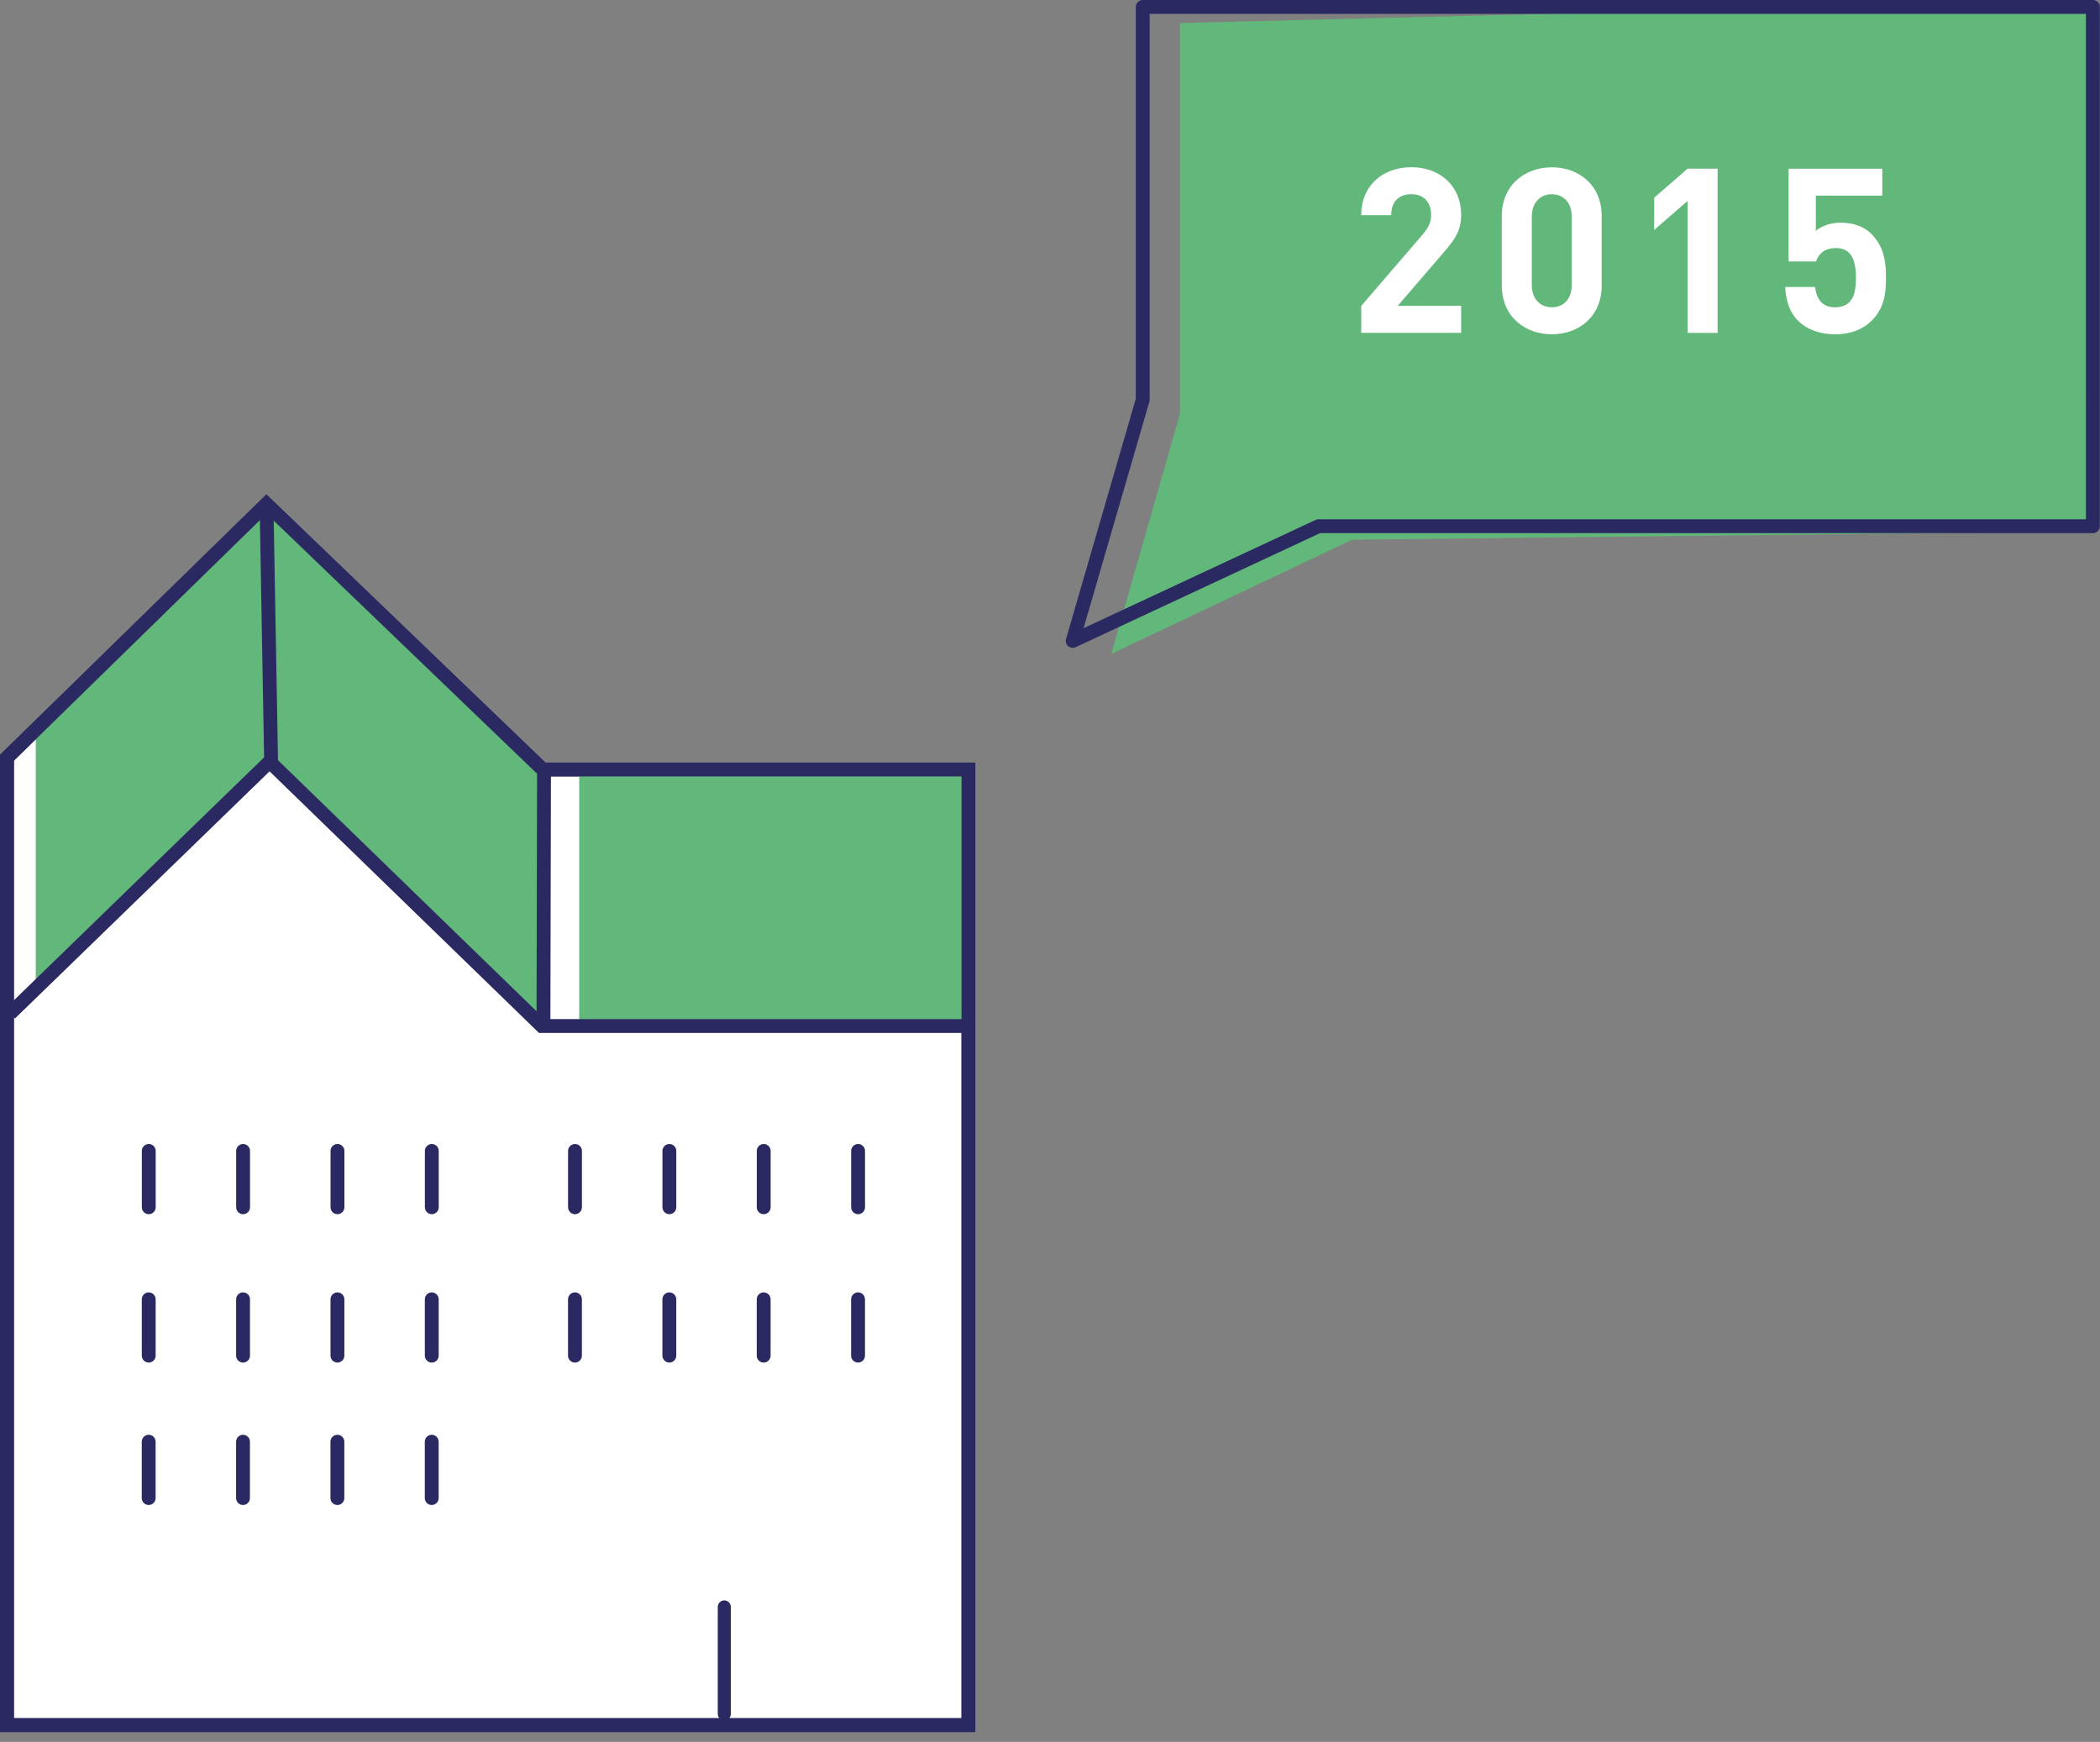 <?xml version="1.0" encoding="UTF-8"?><svg id="a" xmlns="http://www.w3.org/2000/svg" xmlns:xlink="http://www.w3.org/1999/xlink" viewBox="0 0 512 424.73"><rect x="0" y="0" width="512" height="424.73" fill="#808080" stroke="none"/><defs><style>.e{fill:none;}.f{fill:#fff;}.g{fill:#2b2961;}.h{fill:#61b87a;}.i{clip-path:url(#c);}.j{clip-path:url(#b);}.k{clip-path:url(#d);}</style><clipPath id="b"><rect class="e" width="514.93" height="422.32"/></clipPath><clipPath id="c"><rect class="e" width="514.93" height="422.32"/></clipPath><clipPath id="d"><rect class="e" width="514.93" height="422.32"/></clipPath></defs><polygon class="f" points="1.7 184.76 1.69 197.7 1.69 420.64 236.12 420.64 236.11 187.63 132.56 187.63 132.03 187.36 64.97 122.91 1.7 184.76"/><g class="j"><path class="g" d="M237.8,422.32H0V184.05l.51-.5,64.44-62.99,68.04,65.39h104.8v236.38Zm-234.42-3.37H234.43V189.32h-101.87v-2.51l-1.7,1.77-65.89-63.32L3.39,185.47v233.48Z"/></g><polygon class="h" points="8.72 177.41 8.72 240.77 64.89 184.61 131.14 249.42 132.98 188.4 64.89 124.12 8.72 175.97 8.72 177.41"/><rect class="h" x="141.22" y="188.93" width="95.05" height="61.93"/><g class="i"><path class="g" d="M237.8,422.32H0V184.05l.51-.5,64.44-62.99,68.04,65.39h104.8v236.38Zm-234.42-3.37H234.43V189.32h-101.87v-2.51l-1.7,1.77-65.89-63.32L3.39,185.47v233.48Z"/></g><path class="g" d="M105.26,366.97c-.93,0-1.69-.75-1.69-1.69v-13.75c0-.93,.76-1.69,1.69-1.69s1.69,.75,1.69,1.69v13.75c0,.93-.76,1.69-1.69,1.69Zm-23,0c-.93,0-1.69-.75-1.69-1.69v-13.75c0-.93,.76-1.69,1.69-1.69s1.69,.75,1.69,1.69v13.75c0,.93-.76,1.69-1.69,1.69Zm-23.01,0c-.93,0-1.69-.75-1.69-1.69v-13.75c0-.93,.76-1.69,1.69-1.69s1.69,.75,1.69,1.69v13.75c0,.93-.76,1.69-1.69,1.69Zm-23,0c-.93,0-1.69-.75-1.69-1.69v-13.75c0-.93,.76-1.69,1.69-1.69s1.69,.75,1.69,1.69v13.75c0,.93-.76,1.69-1.69,1.69Zm172.95-34.73c-.93,0-1.69-.75-1.69-1.69v-13.74c0-.93,.76-1.69,1.69-1.69s1.69,.75,1.69,1.69v13.74c0,.93-.76,1.69-1.69,1.69Zm-23.01,0c-.93,0-1.69-.75-1.69-1.69v-13.74c0-.93,.76-1.69,1.69-1.69s1.69,.75,1.69,1.69v13.74c0,.93-.76,1.69-1.69,1.69Zm-23,0c-.93,0-1.69-.75-1.69-1.69v-13.74c0-.93,.76-1.69,1.69-1.69s1.69,.75,1.69,1.69v13.74c0,.93-.76,1.69-1.69,1.69Zm-23.01,0c-.93,0-1.69-.75-1.69-1.69v-13.74c0-.93,.76-1.69,1.69-1.69s1.69,.75,1.69,1.69v13.74c0,.93-.76,1.69-1.69,1.69Zm-34.91,0c-.93,0-1.69-.75-1.69-1.69v-13.74c0-.93,.76-1.69,1.69-1.69s1.69,.75,1.69,1.69v13.74c0,.93-.76,1.69-1.69,1.69Zm-23,0c-.93,0-1.69-.75-1.69-1.69v-13.74c0-.93,.76-1.69,1.69-1.69s1.69,.75,1.69,1.69v13.74c0,.93-.76,1.69-1.69,1.69Zm-23.01,0c-.93,0-1.69-.75-1.69-1.69v-13.74c0-.93,.76-1.69,1.69-1.69s1.69,.75,1.69,1.69v13.74c0,.93-.76,1.69-1.69,1.69Zm-23,0c-.93,0-1.69-.75-1.69-1.69v-13.74c0-.93,.76-1.69,1.69-1.69s1.69,.75,1.69,1.69v13.74c0,.93-.76,1.69-1.69,1.69Zm172.95-36.18c-.93,0-1.69-.75-1.69-1.69v-13.74c0-.93,.76-1.69,1.69-1.69s1.69,.75,1.69,1.69v13.74c0,.93-.76,1.69-1.69,1.69Zm-23.01,0c-.93,0-1.69-.75-1.69-1.69v-13.74c0-.93,.76-1.69,1.69-1.69s1.69,.75,1.69,1.69v13.74c0,.93-.76,1.69-1.69,1.69Zm-23,0c-.93,0-1.69-.75-1.69-1.69v-13.74c0-.93,.76-1.69,1.69-1.69s1.69,.75,1.69,1.69v13.74c0,.93-.76,1.69-1.69,1.69Zm-23.01,0c-.93,0-1.69-.75-1.69-1.69v-13.74c0-.93,.76-1.69,1.69-1.69s1.69,.75,1.69,1.69v13.74c0,.93-.76,1.69-1.69,1.69Zm-34.91,0c-.93,0-1.69-.75-1.69-1.69v-13.74c0-.93,.76-1.69,1.69-1.69s1.69,.75,1.69,1.69v13.74c0,.93-.76,1.69-1.69,1.69Zm-23,0c-.93,0-1.69-.75-1.69-1.69v-13.74c0-.93,.76-1.69,1.69-1.69s1.69,.75,1.69,1.69v13.74c0,.93-.76,1.69-1.69,1.69Zm-23.01,0c-.93,0-1.69-.75-1.69-1.69v-13.74c0-.93,.76-1.69,1.69-1.69s1.69,.75,1.69,1.69v13.74c0,.93-.76,1.69-1.69,1.69Zm-23,0c-.93,0-1.69-.75-1.69-1.69v-13.74c0-.93,.76-1.69,1.69-1.69s1.69,.75,1.69,1.69v13.74c0,.93-.76,1.69-1.69,1.69Z"/><g class="k"><polygon class="g" points="236.28 251.86 131.41 251.86 65.72 188.08 3.65 248.34 1.3 245.93 64.39 184.67 63.29 122.71 66.66 122.66 67.78 185.37 130.82 246.58 130.95 185.96 134.33 185.97 134.19 248.49 236.28 248.49 236.28 251.86"/><path class="g" d="M176.59,419.51c-.88,0-1.59-.71-1.59-1.59v-26.1c0-.88,.71-1.59,1.59-1.59s1.59,.71,1.59,1.59v26.1c0,.88-.71,1.59-1.59,1.59Z"/></g><path class="h" d="M509.62,.06l-221.94,5.56V100.92l-16.73,58.52,58.73-27.84,179.86-2.05c1.45-.02,2.61-1.2,2.61-2.64l-.18-124.56c0-1.29-1.06-2.32-2.35-2.29Z"/><path class="g" d="M261.53,157.96c-.4,0-.79-.14-1.1-.41-.5-.43-.71-1.12-.52-1.75l17.01-58.58V1.69c0-.93,.76-1.69,1.69-1.69h231.66c.93,0,1.69,.75,1.69,1.69v126.62c0,.93-.76,1.69-1.69,1.69h-188.43l-59.59,27.81c-.23,.11-.47,.16-.71,.16ZM280.3,3.38V97.47c0,.16-.02,.32-.07,.47l-16.04,55.23,56.55-26.39c.22-.1,.47-.16,.71-.16h187.12V3.38h-228.28Z"/><g><path class="f" d="M331.88,81.17v-6.58l14.96-17.39c1.46-1.74,2.08-2.98,2.08-4.84,0-2.98-1.75-5.01-4.84-5.01-2.42,0-4.89,1.24-4.89,5.12h-7.31c0-7.31,5.34-11.7,12.21-11.7s12.15,4.44,12.15,11.64c0,3.88-1.52,5.96-4.28,9.17l-11.19,13h15.47v6.58h-24.36Z"/><path class="f" d="M378.36,81.51c-6.52,0-12.21-4.27-12.21-11.92v-16.88c0-7.65,5.68-11.92,12.21-11.92s12.15,4.28,12.15,11.92v16.88c0,7.65-5.63,11.92-12.15,11.92Zm4.84-28.69c0-3.37-1.97-5.46-4.84-5.46s-4.89,2.08-4.89,5.46v16.7c0,3.38,2.03,5.4,4.89,5.4s4.84-2.02,4.84-5.4v-16.7Z"/><path class="f" d="M411.46,81.17V48.99l-8.16,7.09v-7.87l8.16-7.09h7.31v40.05h-7.31Z"/><path class="f" d="M456.26,78.25c-1.8,1.8-4.67,3.26-8.83,3.26s-7.2-1.46-8.94-3.2c-2.48-2.47-3.04-5.4-3.26-8.33h7.31c.39,3.15,1.86,4.95,4.89,4.95,1.41,0,2.59-.4,3.49-1.29,1.29-1.3,1.58-3.44,1.58-5.96,0-4.61-1.35-7.2-4.89-7.2-2.98,0-4.33,1.69-4.84,3.26h-6.69v-22.61h22.84v6.58h-16.2v8.6c1.07-1.01,3.32-2.02,6.02-2.02,3.32,0,5.85,1.07,7.48,2.7,3.15,3.15,3.6,6.92,3.6,10.69,0,4.5-.62,7.65-3.55,10.58Z"/></g></svg>